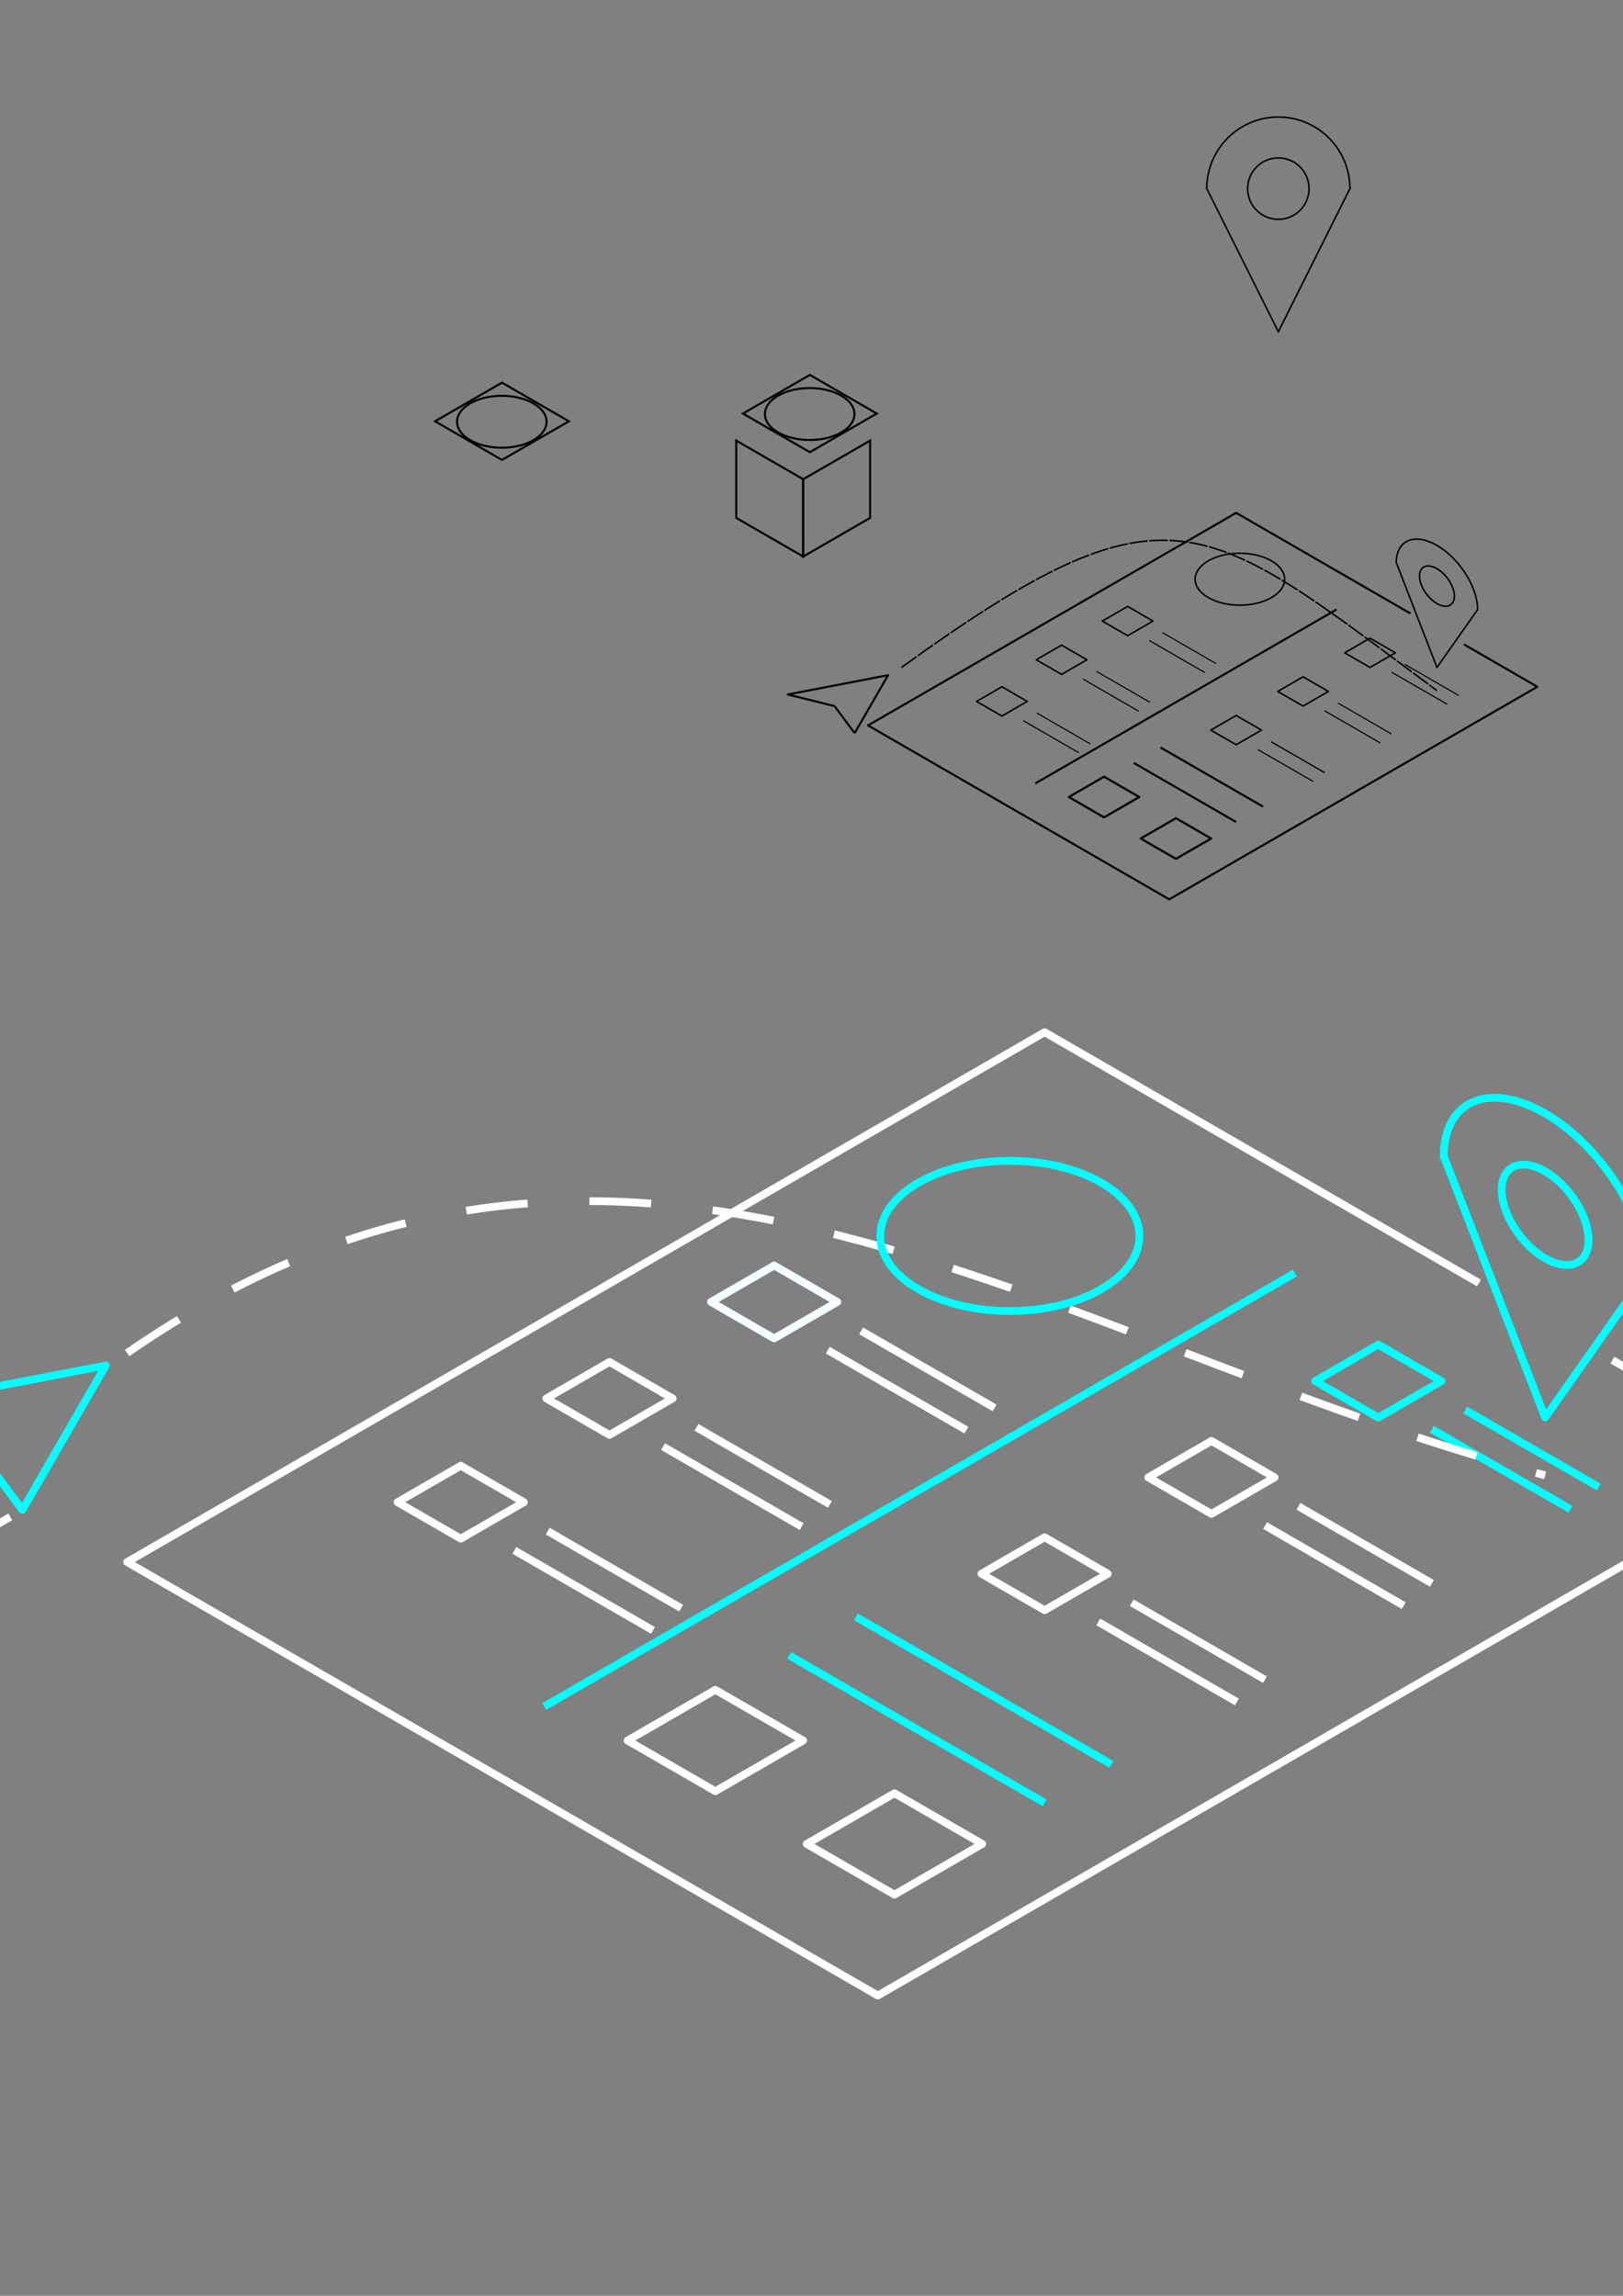 <?xml version="1.0" encoding="UTF-8" standalone="no"?>
<!-- Created with Inkscape (http://www.inkscape.org/) -->

<svg
   xmlns:dc="http://purl.org/dc/elements/1.1/"
   xmlns:cc="http://creativecommons.org/ns#"
   xmlns:rdf="http://www.w3.org/1999/02/22-rdf-syntax-ns#"
   xmlns:svg="http://www.w3.org/2000/svg"
   xmlns="http://www.w3.org/2000/svg"
   xmlns:sodipodi="http://sodipodi.sourceforge.net/DTD/sodipodi-0.dtd"
   xmlns:inkscape="http://www.inkscape.org/namespaces/inkscape"
   width="210mm"
   height="297mm"
   viewBox="0 0 210 297"
   version="1.1"
   id="svg8"
   inkscape:version="0.92.3 (2405546, 2018-03-11)"
   sodipodi:docname="drawing.svg">
  <rect x="0" y="0" width="210" height="297" fill="#808080" stroke="none"/>
  <defs
     id="defs2" />
  <sodipodi:namedview
     id="base"
     pagecolor="#ffffff"
     bordercolor="#666666"
     borderopacity="1.0"
     inkscape:pageopacity="0.0"
     inkscape:pageshadow="2"
     inkscape:zoom="0.32"
     inkscape:cx="716.82374"
     inkscape:cy="483.75304"
     inkscape:document-units="mm"
     inkscape:current-layer="layer1"
     showgrid="true"
     inkscape:snap-grids="true"
     showguides="true"
     inkscape:guide-bbox="true"
     inkscape:window-width="1295"
     inkscape:window-height="745"
     inkscape:window-x="63"
     inkscape:window-y="-8"
     inkscape:window-maximized="1">
    <inkscape:grid
       type="xygrid"
       id="grid815"
       dotted="false"
       enabled="false" />
    <inkscape:grid
       type="axonomgrid"
       id="grid4524"
       units="mm"
       empspacing="5"
       enabled="true" />
  </sodipodi:namedview>
  <g
     inkscape:label="Layer 1"
     inkscape:groupmode="layer"
     id="layer1">
    <path
       style="fill:none;stroke:#000000;stroke-width:0.265px;stroke-linecap:butt;stroke-linejoin:round;stroke-opacity:1"
       d="m 189.419,83.361 9.498,5.484 -47.631,27.5 -38.971,-22.5 47.631,-27.5 22.546,13.017"
       id="path4526"
       inkscape:connector-curvature="0"
       sodipodi:nodetypes="cccccc" />
    <path
       style="fill:none;stroke:#000000;stroke-width:0.2px;stroke-linecap:butt;stroke-linejoin:round;stroke-opacity:1"
       d="m 145.905,78.452 -3.279,1.893 3.279,1.893 3.279,-1.893 z"
       id="path4534"
       inkscape:connector-curvature="0"
       inkscape:transform-center-x="0.57662928"
       inkscape:transform-center-y="-6.4489983" />
    <ellipse
       style="opacity:1;fill:none;fill-opacity:1;stroke:#000000;stroke-width:0.2;stroke-linejoin:round;stroke-miterlimit:4;stroke-dasharray:none;stroke-dashoffset:0;stroke-opacity:1"
       id="path4551"
       cx="160.427"
       cy="74.931"
       rx="5.791"
       ry="3.357" />
    <path
       style="fill:none;stroke:#000000;stroke-width:0.147px;stroke-linecap:butt;stroke-linejoin:round;stroke-opacity:1"
       d="M 148.688,82.845 155.885,87"
       id="path4557"
       inkscape:connector-curvature="0"
       inkscape:transform-center-x="-4.6159009"
       inkscape:transform-center-y="-0.97806686" />
    <path
       inkscape:transform-center-y="-0.94157154"
       inkscape:transform-center-x="-4.443661"
       inkscape:connector-curvature="0"
       id="path4563"
       d="m 150.42,81.845 6.928,4"
       style="fill:none;stroke:#000000;stroke-width:0.141px;stroke-linecap:butt;stroke-linejoin:round;stroke-opacity:1" />
    <path
       style="fill:none;stroke:#000000;stroke-width:0.265px;stroke-linecap:butt;stroke-linejoin:round;stroke-opacity:1"
       d="M 172.937,78.845 133.965,101.345"
       id="path4565"
       inkscape:connector-curvature="0" />
    <path
       style="fill:none;stroke:#000000;stroke-width:0.2px;stroke-linecap:butt;stroke-linejoin:round;stroke-opacity:1"
       d="m 137.355,83.459 -3.279,1.893 3.279,1.893 3.279,-1.893 z"
       id="path4534-6"
       inkscape:connector-curvature="0"
       inkscape:transform-center-x="0.57662928"
       inkscape:transform-center-y="-6.4489983" />
    <path
       style="fill:none;stroke:#000000;stroke-width:0.147px;stroke-linecap:butt;stroke-linejoin:round;stroke-opacity:1"
       d="m 140.138,87.853 7.197,4.155"
       id="path4557-9"
       inkscape:connector-curvature="0"
       inkscape:transform-center-x="-4.6159009"
       inkscape:transform-center-y="-0.97806686" />
    <path
       inkscape:transform-center-y="-0.94157154"
       inkscape:transform-center-x="-4.443661"
       inkscape:connector-curvature="0"
       id="path4563-4"
       d="m 141.87,86.853 6.928,4"
       style="fill:none;stroke:#000000;stroke-width:0.141px;stroke-linecap:butt;stroke-linejoin:round;stroke-opacity:1" />
    <path
       style="fill:none;stroke:#000000;stroke-width:0.2px;stroke-linecap:butt;stroke-linejoin:round;stroke-opacity:1"
       d="m 129.635,88.845 -3.279,1.893 3.279,1.893 3.279,-1.893 z"
       id="path4534-8"
       inkscape:connector-curvature="0"
       inkscape:transform-center-x="0.57662928"
       inkscape:transform-center-y="-6.4489983" />
    <path
       style="fill:none;stroke:#000000;stroke-width:0.147px;stroke-linecap:butt;stroke-linejoin:round;stroke-opacity:1"
       d="m 132.418,93.238 7.197,4.155"
       id="path4557-6"
       inkscape:connector-curvature="0"
       inkscape:transform-center-x="-4.6159009"
       inkscape:transform-center-y="-0.97806686" />
    <path
       inkscape:transform-center-y="-0.94157154"
       inkscape:transform-center-x="-4.443661"
       inkscape:connector-curvature="0"
       id="path4563-0"
       d="m 134.15,92.238 6.928,4"
       style="fill:none;stroke:#000000;stroke-width:0.141px;stroke-linecap:butt;stroke-linejoin:round;stroke-opacity:1" />
    <path
       style="fill:none;stroke:#000000;stroke-width:0.2px;stroke-linecap:butt;stroke-linejoin:round;stroke-opacity:1"
       d="m 177.267,82.558 -3.279,1.893 3.279,1.893 3.279,-1.893 z"
       id="path4534-1"
       inkscape:connector-curvature="0"
       inkscape:transform-center-x="0.57662928"
       inkscape:transform-center-y="-6.4489983" />
    <path
       style="fill:none;stroke:#000000;stroke-width:0.147px;stroke-linecap:butt;stroke-linejoin:round;stroke-opacity:1"
       d="m 180.05,86.952 7.197,4.155"
       id="path4557-2"
       inkscape:connector-curvature="0"
       inkscape:transform-center-x="-4.6159009"
       inkscape:transform-center-y="-0.97806686" />
    <path
       inkscape:transform-center-y="-0.94157154"
       inkscape:transform-center-x="-4.443661"
       inkscape:connector-curvature="0"
       id="path4563-05"
       d="m 181.782,85.952 6.928,4"
       style="fill:none;stroke:#000000;stroke-width:0.141px;stroke-linecap:butt;stroke-linejoin:round;stroke-opacity:1" />
    <path
       style="fill:none;stroke:#000000;stroke-width:0.2px;stroke-linecap:butt;stroke-linejoin:round;stroke-opacity:1"
       d="m 168.606,87.558 -3.279,1.893 3.279,1.893 3.279,-1.893 z"
       id="path4534-65"
       inkscape:connector-curvature="0"
       inkscape:transform-center-x="0.57662928"
       inkscape:transform-center-y="-6.4489983" />
    <path
       style="fill:none;stroke:#000000;stroke-width:0.147px;stroke-linecap:butt;stroke-linejoin:round;stroke-opacity:1"
       d="m 171.389,91.952 7.197,4.155"
       id="path4557-95"
       inkscape:connector-curvature="0"
       inkscape:transform-center-x="-4.6159009"
       inkscape:transform-center-y="-0.97806686" />
    <path
       inkscape:transform-center-y="-0.94157154"
       inkscape:transform-center-x="-4.443661"
       inkscape:connector-curvature="0"
       id="path4563-1"
       d="m 173.121,90.952 6.928,4"
       style="fill:none;stroke:#000000;stroke-width:0.141px;stroke-linecap:butt;stroke-linejoin:round;stroke-opacity:1" />
    <path
       inkscape:transform-center-y="-6.4489983"
       inkscape:transform-center-x="0.57662928"
       inkscape:connector-curvature="0"
       id="path4618"
       d="m 159.946,92.558 -3.279,1.893 3.279,1.893 3.279,-1.893 z"
       style="fill:none;stroke:#000000;stroke-width:0.2px;stroke-linecap:butt;stroke-linejoin:round;stroke-opacity:1" />
    <path
       inkscape:transform-center-y="-0.97806686"
       inkscape:transform-center-x="-4.6159009"
       inkscape:connector-curvature="0"
       id="path4620"
       d="m 162.729,96.952 7.197,4.155"
       style="fill:none;stroke:#000000;stroke-width:0.147px;stroke-linecap:butt;stroke-linejoin:round;stroke-opacity:1" />
    <path
       style="fill:none;stroke:#000000;stroke-width:0.141px;stroke-linecap:butt;stroke-linejoin:round;stroke-opacity:1"
       d="m 164.461,95.952 6.928,4"
       id="path4622"
       inkscape:connector-curvature="0"
       inkscape:transform-center-x="-4.443661"
       inkscape:transform-center-y="-0.94157154" />
    <path
       style="fill:none;stroke:#000000;stroke-width:0.278px;stroke-linecap:butt;stroke-linejoin:round;stroke-opacity:1"
       d="m 142.853,100.476 -4.557,2.631 4.557,2.631 4.557,-2.631 z"
       id="path4624"
       inkscape:connector-curvature="0"
       inkscape:transform-center-x="0.80132912"
       inkscape:transform-center-y="-8.9620282" />
    <path
       inkscape:transform-center-y="-8.9620282"
       inkscape:transform-center-x="0.80132912"
       inkscape:connector-curvature="0"
       id="path4626"
       d="m 152.152,105.845 -4.557,2.631 4.557,2.631 4.557,-2.631 z"
       style="fill:none;stroke:#000000;stroke-width:0.278px;stroke-linecap:butt;stroke-linejoin:round;stroke-opacity:1" />
    <path
       inkscape:transform-center-y="-0.94157154"
       inkscape:transform-center-x="-4.443661"
       inkscape:connector-curvature="0"
       id="path4628"
       d="m 164.461,95.952 6.928,4"
       style="fill:none;stroke:#000000;stroke-width:0.141px;stroke-linecap:butt;stroke-linejoin:round;stroke-opacity:1" />
    <path
       inkscape:transform-center-y="-1.8019417"
       inkscape:transform-center-x="-8.5041079"
       inkscape:connector-curvature="0"
       id="path4620-2"
       d="m 146.687,98.69 13.259,7.655"
       style="fill:none;stroke:#000000;stroke-width:0.27px;stroke-linecap:butt;stroke-linejoin:round;stroke-opacity:1" />
    <path
       id="path4665"
       style="fill:none;stroke:#000000;stroke-width:0.265px;stroke-linecap:butt;stroke-linejoin:miter;stroke-opacity:1"
       d="m 96.129,53.5 8.66,-5 8.66,5 -8.66,5 z m 14.428,0.063 a 5.791,3.357 0 0 1 -5.791,3.357 5.791,3.357 0 0 1 -5.791,-3.357 5.791,3.357 0 0 1 5.791,-3.357 5.791,3.357 0 0 1 5.791,3.357 z"
       inkscape:connector-curvature="0" />
    <path
       style="fill:none;stroke:#000000;stroke-width:0.265px;stroke-linecap:butt;stroke-linejoin:miter;stroke-opacity:1"
       d="M 95.263,57 V 67 l 8.66,5 V 62 Z"
       id="path4667"
       inkscape:connector-curvature="0" />
    <path
       style="fill:none;stroke:#000000;stroke-width:0.265px;stroke-linecap:butt;stroke-linejoin:miter;stroke-opacity:1"
       d="M 103.923,72 112.583,67 V 57 L 103.923,62 Z"
       id="path4669"
       inkscape:connector-curvature="0" />
    <path
       d="m 56.292,54.5 8.66,-5 8.66,5 -8.66,5 z m 14.428,0.063 a 5.791,3.357 0 0 1 -5.791,3.357 5.791,3.357 0 0 1 -5.791,-3.357 5.791,3.357 0 0 1 5.791,-3.357 5.791,3.357 0 0 1 5.791,3.357 z"
       style="fill:none;stroke:#000000;stroke-width:0.265px;stroke-linecap:butt;stroke-linejoin:miter;stroke-opacity:1"
       id="path4688"
       inkscape:connector-curvature="0" />
    <path
       style="fill:none;stroke:#000000;stroke-width:0.27px;stroke-linecap:butt;stroke-linejoin:round;stroke-opacity:1"
       d="m 150.151,96.69 13.259,7.655"
       id="path4712"
       inkscape:connector-curvature="0"
       inkscape:transform-center-x="-8.5041079"
       inkscape:transform-center-y="-1.8019417" />
    <path
       style="opacity:1;fill:none;fill-opacity:1;stroke:#000000;stroke-width:0.2;stroke-miterlimit:4;stroke-dasharray:none;stroke-dashoffset:0;stroke-opacity:1"
       d="m 165.194,15.143 a 9.26,9.26 0 0 0 -4.413,1.234 9.26,9.26 0 0 0 -4.637,8.024 h -0.001 l 0.001,0.002 a 9.26,9.26 0 0 0 -0.001,0.023 h 0.013 l 9.248,18.496 9.222,-18.443 h 0.038 a 9.26,9.26 0 0 0 -0.001,-0.074 l 0.002,-0.004 h -0.002 a 9.26,9.26 0 0 0 -4.591,-7.998 9.26,9.26 0 0 0 -4.877,-1.26 z"
       id="path4716"
       inkscape:connector-curvature="0" />
    <path
       style="opacity:1;fill:none;fill-opacity:1;stroke:#000000;stroke-width:0.2;stroke-miterlimit:4;stroke-dasharray:none;stroke-dashoffset:0;stroke-opacity:1"
       id="path4721"
       sodipodi:type="arc"
       sodipodi:cx="165.40335"
       sodipodi:cy="24.40118"
       sodipodi:rx="3.96875"
       sodipodi:ry="3.96875"
       sodipodi:start="4.846444e-005"
       sodipodi:end="6.2831802"
       sodipodi:open="true"
       d="m 169.372,24.401 a 3.969,3.969 0 0 1 -3.969,3.969 3.969,3.969 0 0 1 -3.969,-3.969 3.969,3.969 0 0 1 3.969,-3.969 3.969,3.969 0 0 1 3.969,3.969" />
    <path
       id="path4725"
       style="opacity:1;fill:none;fill-opacity:1;stroke:#000000;stroke-width:0.2;stroke-linejoin:round;stroke-miterlimit:4;stroke-dasharray:none;stroke-dashoffset:0;stroke-opacity:1"
       d="m 183.672,74.52 a 2.998,1.696 53.051 0 0 2.255,3.557 2.998,1.696 53.051 0 0 2.255,-0.953 2.998,1.696 53.051 0 0 -2.255,-3.557 2.998,1.696 53.051 0 0 -2.255,0.953 m 2.374,-3.889 a 6.995,3.957 53.051 0 1 2.507,2.148 6.995,3.957 53.051 0 1 2.635,6.08 l 5.7e-4,3.28e-4 -5.7e-4,8.52e-4 a 6.995,3.957 53.051 0 1 5.7e-4,0.014 l -0.007,-0.004 -5.254,7.475 -5.239,-13.503 -0.022,-0.013 a 6.995,3.957 53.051 0 1 5.7e-4,-0.042 l -0.001,-0.003 0.001,6.82e-4 a 6.995,3.957 53.051 0 1 2.608,-3.038 6.995,3.957 53.051 0 1 2.771,0.884 z"
       inkscape:connector-curvature="0" />
    <path
       style="fill:none;stroke:#000000;stroke-width:0.265px;stroke-linecap:butt;stroke-linejoin:round;stroke-opacity:1"
       d="m 110.583,94.845 4.33,-7.5 -12.99,2.5 6.062,1.5"
       id="path4737"
       inkscape:connector-curvature="0"
       sodipodi:nodetypes="cccc" />
    <path
       style="fill:none;stroke:#000000;stroke-width:0.2;stroke-linecap:butt;stroke-linejoin:round;stroke-miterlimit:4;stroke-dasharray:2.4, 0.2;stroke-dashoffset:0;stroke-opacity:1"
       d="m 116.645,86.345 c 34.641,-25 38.971,-19.5 69.282,3"
       id="path873"
       inkscape:connector-curvature="0"
       sodipodi:nodetypes="cc" />
    <path
       style="fill:none;stroke:#000000;stroke-width:0.265;stroke-linecap:butt;stroke-linejoin:miter;stroke-miterlimit:4;stroke-dasharray:none;stroke-dashoffset:0;stroke-opacity:1"
       d="m 107.985,91.345 2.598,3.5"
       id="path875"
       inkscape:connector-curvature="0"
       sodipodi:nodetypes="cc" />
    <path
       style="fill:none;stroke:#ffffff;stroke-width:1;stroke-linecap:butt;stroke-linejoin:round;stroke-miterlimit:4;stroke-dasharray:none;stroke-dashoffset:0;stroke-opacity:1"
       d="m 208.627,175.947 23.674,13.668 -118.721,68.543 -97.135,-56.081 118.721,-68.544 56.195,32.444"
       id="path4526-4"
       inkscape:connector-curvature="0"
       sodipodi:nodetypes="cccccc"
       inkscape:export-filename="C:\Users\Luca\Desktop\Prova\img\visualDescription.png"
       inkscape:export-xdpi="96"
       inkscape:export-ydpi="96" />
    <path
       style="fill:none;stroke:#f5ffff;stroke-width:1;stroke-linecap:butt;stroke-linejoin:round;stroke-miterlimit:4;stroke-dasharray:none;stroke-dashoffset:0;stroke-opacity:1"
       d="m 100.168,163.71 -8.174,4.719 8.174,4.719 8.174,-4.719 z"
       id="path4534-0"
       inkscape:connector-curvature="0"
       inkscape:transform-center-x="1.4372436"
       inkscape:transform-center-y="-16.074058"
       inkscape:export-filename="C:\Users\Luca\Desktop\Prova\img\visualDescription.png"
       inkscape:export-xdpi="96"
       inkscape:export-ydpi="96" />
    <path
       style="opacity:1;fill:none;fill-opacity:1;stroke:#00ffff;stroke-width:0.2;stroke-linejoin:round;stroke-miterlimit:4;stroke-dasharray:none;stroke-dashoffset:0;stroke-opacity:1"
       id="path4551-5"
       ry="3.357"
       rx="5.791"
       cy="179.431"
       cx="113.064"
       inkscape:export-filename="C:\Users\Luca\Desktop\Prova\img\visualDescription.png"
       inkscape:export-xdpi="96"
       inkscape:export-ydpi="96" />
    <path
       style="fill:none;stroke:#ffffff;stroke-width:1;stroke-linecap:butt;stroke-linejoin:round;stroke-miterlimit:4;stroke-dasharray:none;stroke-dashoffset:0;stroke-opacity:1"
       d="m 107.104,174.66 17.938,10.356"
       id="path4557-0"
       inkscape:connector-curvature="0"
       inkscape:transform-center-x="-11.505085"
       inkscape:transform-center-y="-2.4378222"
       inkscape:export-filename="C:\Users\Luca\Desktop\Prova\img\visualDescription.png"
       inkscape:export-xdpi="96"
       inkscape:export-ydpi="96" />
    <path
       inkscape:transform-center-y="-2.3468562"
       inkscape:transform-center-x="-11.075777"
       inkscape:connector-curvature="0"
       id="path4563-3"
       d="m 111.421,172.168 17.268,9.97"
       style="fill:none;stroke:#ffffff;stroke-width:1;stroke-linecap:butt;stroke-linejoin:round;stroke-miterlimit:4;stroke-dasharray:none;stroke-dashoffset:0;stroke-opacity:1"
       inkscape:export-filename="C:\Users\Luca\Desktop\Prova\img\visualDescription.png"
       inkscape:export-xdpi="96"
       inkscape:export-ydpi="96" />
    <path
       style="fill:none;stroke:#00ffff;stroke-width:1;stroke-linecap:butt;stroke-linejoin:round;stroke-miterlimit:4;stroke-dasharray:none;stroke-dashoffset:0;stroke-opacity:1"
       d="M 167.544,164.69 70.409,220.771"
       id="path4565-2"
       inkscape:connector-curvature="0"
       inkscape:export-filename="C:\Users\Luca\Desktop\Prova\img\visualDescription.png"
       inkscape:export-xdpi="96"
       inkscape:export-ydpi="96" />
    <path
       style="fill:none;stroke:#ffffff;stroke-width:1;stroke-linecap:butt;stroke-linejoin:round;stroke-miterlimit:4;stroke-dasharray:none;stroke-dashoffset:0;stroke-opacity:1"
       d="m 78.858,176.192 -8.174,4.719 8.174,4.719 8.174,-4.719 z"
       id="path4534-6-0"
       inkscape:connector-curvature="0"
       inkscape:transform-center-x="1.4372423"
       inkscape:transform-center-y="-16.074055"
       inkscape:export-filename="C:\Users\Luca\Desktop\Prova\img\visualDescription.png"
       inkscape:export-xdpi="96"
       inkscape:export-ydpi="96" />
    <path
       style="fill:none;stroke:#ffffff;stroke-width:1;stroke-linecap:butt;stroke-linejoin:round;stroke-miterlimit:4;stroke-dasharray:none;stroke-dashoffset:0;stroke-opacity:1"
       d="m 85.794,187.142 17.938,10.356"
       id="path4557-9-3"
       inkscape:connector-curvature="0"
       inkscape:transform-center-x="-11.505084"
       inkscape:transform-center-y="-2.4378238"
       inkscape:export-filename="C:\Users\Luca\Desktop\Prova\img\visualDescription.png"
       inkscape:export-xdpi="96"
       inkscape:export-ydpi="96" />
    <path
       inkscape:transform-center-y="-2.3468578"
       inkscape:transform-center-x="-11.075778"
       inkscape:connector-curvature="0"
       id="path4563-4-4"
       d="m 90.111,184.65 17.268,9.97"
       style="fill:none;stroke:#ffffff;stroke-width:1;stroke-linecap:butt;stroke-linejoin:round;stroke-miterlimit:4;stroke-dasharray:none;stroke-dashoffset:0;stroke-opacity:1"
       inkscape:export-filename="C:\Users\Luca\Desktop\Prova\img\visualDescription.png"
       inkscape:export-xdpi="96"
       inkscape:export-ydpi="96" />
    <path
       style="fill:none;stroke:#ffffff;stroke-width:1;stroke-linecap:butt;stroke-linejoin:round;stroke-miterlimit:4;stroke-dasharray:none;stroke-dashoffset:0;stroke-opacity:1"
       d="m 59.616,189.615 -8.174,4.719 8.174,4.719 8.174,-4.719 z"
       id="path4534-8-5"
       inkscape:connector-curvature="0"
       inkscape:transform-center-x="1.4372425"
       inkscape:transform-center-y="-16.074059"
       inkscape:export-filename="C:\Users\Luca\Desktop\Prova\img\visualDescription.png"
       inkscape:export-xdpi="96"
       inkscape:export-ydpi="96" />
    <path
       style="fill:none;stroke:#ffffff;stroke-width:1;stroke-linecap:butt;stroke-linejoin:round;stroke-miterlimit:4;stroke-dasharray:none;stroke-dashoffset:0;stroke-opacity:1"
       d="m 66.552,200.565 17.938,10.356"
       id="path4557-6-0"
       inkscape:connector-curvature="0"
       inkscape:transform-center-x="-11.505082"
       inkscape:transform-center-y="-2.4378234"
       inkscape:export-filename="C:\Users\Luca\Desktop\Prova\img\visualDescription.png"
       inkscape:export-xdpi="96"
       inkscape:export-ydpi="96" />
    <path
       inkscape:transform-center-y="-2.3468574"
       inkscape:transform-center-x="-11.075776"
       inkscape:connector-curvature="0"
       id="path4563-0-7"
       d="m 70.869,198.073 17.268,9.97"
       style="fill:none;stroke:#ffffff;stroke-width:1;stroke-linecap:butt;stroke-linejoin:round;stroke-miterlimit:4;stroke-dasharray:none;stroke-dashoffset:0;stroke-opacity:1"
       inkscape:export-filename="C:\Users\Luca\Desktop\Prova\img\visualDescription.png"
       inkscape:export-xdpi="96"
       inkscape:export-ydpi="96" />
    <path
       style="fill:none;stroke:#04ffff;stroke-width:1;stroke-linecap:butt;stroke-linejoin:round;stroke-miterlimit:4;stroke-dasharray:none;stroke-dashoffset:0;stroke-opacity:1"
       d="m 178.337,173.946 -8.174,4.719 8.174,4.719 8.174,-4.719 z"
       id="path4534-1-8"
       inkscape:connector-curvature="0"
       inkscape:transform-center-x="1.4372452"
       inkscape:transform-center-y="-16.074058"
       inkscape:export-filename="C:\Users\Luca\Desktop\Prova\img\visualDescription.png"
       inkscape:export-xdpi="96"
       inkscape:export-ydpi="96" />
    <path
       style="fill:none;stroke:#00ffff;stroke-width:1;stroke-linecap:butt;stroke-linejoin:round;stroke-miterlimit:4;stroke-dasharray:none;stroke-dashoffset:0;stroke-opacity:1"
       d="m 185.273,184.896 17.938,10.356"
       id="path4557-2-7"
       inkscape:connector-curvature="0"
       inkscape:transform-center-x="-11.505083"
       inkscape:transform-center-y="-2.4378171"
       inkscape:export-filename="C:\Users\Luca\Desktop\Prova\img\visualDescription.png"
       inkscape:export-xdpi="96"
       inkscape:export-ydpi="96" />
    <path
       inkscape:transform-center-y="-2.3468561"
       inkscape:transform-center-x="-11.075778"
       inkscape:connector-curvature="0"
       id="path4563-05-3"
       d="m 189.59,182.404 17.268,9.97"
       style="fill:none;stroke:#00ffff;stroke-width:1;stroke-linecap:butt;stroke-linejoin:round;stroke-miterlimit:4;stroke-dasharray:none;stroke-dashoffset:0;stroke-opacity:1"
       inkscape:export-filename="C:\Users\Luca\Desktop\Prova\img\visualDescription.png"
       inkscape:export-xdpi="96"
       inkscape:export-ydpi="96" />
    <path
       style="fill:none;stroke:#ffffff;stroke-width:1;stroke-linecap:butt;stroke-linejoin:round;stroke-miterlimit:4;stroke-dasharray:none;stroke-dashoffset:0;stroke-opacity:1"
       d="m 156.751,186.408 -8.174,4.719 8.174,4.719 8.174,-4.719 z"
       id="path4534-65-5"
       inkscape:connector-curvature="0"
       inkscape:transform-center-x="1.4372395"
       inkscape:transform-center-y="-16.074058"
       inkscape:export-filename="C:\Users\Luca\Desktop\Prova\img\visualDescription.png"
       inkscape:export-xdpi="96"
       inkscape:export-ydpi="96" />
    <path
       style="fill:none;stroke:#ffffff;stroke-width:1;stroke-linecap:butt;stroke-linejoin:round;stroke-miterlimit:4;stroke-dasharray:none;stroke-dashoffset:0;stroke-opacity:1"
       d="m 163.687,197.358 17.938,10.356"
       id="path4557-95-2"
       inkscape:connector-curvature="0"
       inkscape:transform-center-x="-11.505084"
       inkscape:transform-center-y="-2.4378223"
       inkscape:export-filename="C:\Users\Luca\Desktop\Prova\img\visualDescription.png"
       inkscape:export-xdpi="96"
       inkscape:export-ydpi="96" />
    <path
       inkscape:transform-center-y="-2.3468564"
       inkscape:transform-center-x="-11.075774"
       inkscape:connector-curvature="0"
       id="path4563-1-3"
       d="m 168.004,194.866 17.268,9.97"
       style="fill:none;stroke:#ffffff;stroke-width:1;stroke-linecap:butt;stroke-linejoin:round;stroke-miterlimit:4;stroke-dasharray:none;stroke-dashoffset:0;stroke-opacity:1"
       inkscape:export-filename="C:\Users\Luca\Desktop\Prova\img\visualDescription.png"
       inkscape:export-xdpi="96"
       inkscape:export-ydpi="96" />
    <path
       inkscape:transform-center-y="-16.074058"
       inkscape:transform-center-x="1.4372412"
       inkscape:connector-curvature="0"
       id="path4618-6"
       d="m 135.165,198.871 -8.174,4.719 8.174,4.719 8.174,-4.719 z"
       style="fill:none;stroke:#ffffff;stroke-width:1;stroke-linecap:butt;stroke-linejoin:round;stroke-miterlimit:4;stroke-dasharray:none;stroke-dashoffset:0;stroke-opacity:1"
       inkscape:export-filename="C:\Users\Luca\Desktop\Prova\img\visualDescription.png"
       inkscape:export-xdpi="96"
       inkscape:export-ydpi="96" />
    <path
       inkscape:transform-center-y="-2.4378176"
       inkscape:transform-center-x="-11.50508"
       inkscape:connector-curvature="0"
       id="path4620-0"
       d="m 142.102,209.821 17.938,10.356"
       style="fill:none;stroke:#ffffff;stroke-width:1;stroke-linecap:butt;stroke-linejoin:round;stroke-miterlimit:4;stroke-dasharray:none;stroke-dashoffset:0;stroke-opacity:1"
       inkscape:export-filename="C:\Users\Luca\Desktop\Prova\img\visualDescription.png"
       inkscape:export-xdpi="96"
       inkscape:export-ydpi="96" />
    <path
       style="fill:none;stroke:#000000;stroke-width:1;stroke-linecap:butt;stroke-linejoin:round;stroke-miterlimit:4;stroke-dasharray:none;stroke-dashoffset:0;stroke-opacity:1"
       d="m 146.419,207.328 17.268,9.97"
       id="path4622-5"
       inkscape:connector-curvature="0"
       inkscape:transform-center-x="-11.075777"
       inkscape:transform-center-y="-2.3468566"
       inkscape:export-filename="C:\Users\Luca\Desktop\Prova\img\visualDescription.png"
       inkscape:export-xdpi="96"
       inkscape:export-ydpi="96" />
    <path
       style="fill:none;stroke:#ffffff;stroke-width:1;stroke-linecap:butt;stroke-linejoin:round;stroke-miterlimit:4;stroke-dasharray:none;stroke-dashoffset:0;stroke-opacity:1"
       d="m 92.56,218.606 -11.359,6.558 11.359,6.558 11.359,-6.558 z"
       id="path4624-4"
       inkscape:connector-curvature="0"
       inkscape:transform-center-x="1.9973018"
       inkscape:transform-center-y="-22.337759"
       inkscape:export-filename="C:\Users\Luca\Desktop\Prova\img\visualDescription.png"
       inkscape:export-xdpi="96"
       inkscape:export-ydpi="96" />
    <path
       inkscape:transform-center-y="-22.337758"
       inkscape:transform-center-x="1.9973078"
       inkscape:connector-curvature="0"
       id="path4626-0"
       d="m 115.738,231.987 -11.359,6.558 11.359,6.558 11.359,-6.558 z"
       style="fill:none;stroke:#ffffff;stroke-width:1;stroke-linecap:butt;stroke-linejoin:round;stroke-miterlimit:4;stroke-dasharray:none;stroke-dashoffset:0;stroke-opacity:1"
       inkscape:export-filename="C:\Users\Luca\Desktop\Prova\img\visualDescription.png"
       inkscape:export-xdpi="96"
       inkscape:export-ydpi="96" />
    <path
       inkscape:transform-center-y="-2.3468566"
       inkscape:transform-center-x="-11.075777"
       inkscape:connector-curvature="0"
       id="path4628-9"
       d="m 146.419,207.328 17.268,9.97"
       style="fill:none;stroke:#ffffff;stroke-width:1;stroke-linecap:butt;stroke-linejoin:round;stroke-miterlimit:4;stroke-dasharray:none;stroke-dashoffset:0;stroke-opacity:1"
       inkscape:export-filename="C:\Users\Luca\Desktop\Prova\img\visualDescription.png"
       inkscape:export-xdpi="96"
       inkscape:export-ydpi="96" />
    <path
       inkscape:transform-center-y="-4.4913212"
       inkscape:transform-center-x="-21.196394"
       inkscape:connector-curvature="0"
       id="path4620-2-4"
       d="m 102.118,214.154 33.048,19.08"
       style="fill:none;stroke:#00ffff;stroke-width:1;stroke-linecap:butt;stroke-linejoin:round;stroke-miterlimit:4;stroke-dasharray:none;stroke-dashoffset:0;stroke-opacity:1"
       inkscape:export-filename="C:\Users\Luca\Desktop\Prova\img\visualDescription.png"
       inkscape:export-xdpi="96"
       inkscape:export-ydpi="96" />
    <path
       style="fill:none;stroke:#00ffff;stroke-width:1;stroke-linecap:butt;stroke-linejoin:round;stroke-miterlimit:4;stroke-dasharray:none;stroke-dashoffset:0;stroke-opacity:1"
       d="m 110.752,209.169 33.048,19.08"
       id="path4712-0"
       inkscape:connector-curvature="0"
       inkscape:transform-center-x="-21.196394"
       inkscape:transform-center-y="-4.4913232"
       inkscape:export-filename="C:\Users\Luca\Desktop\Prova\img\visualDescription.png"
       inkscape:export-xdpi="96"
       inkscape:export-ydpi="96" />
    <path
       id="path4725-0"
       style="opacity:1;fill:none;fill-opacity:1;stroke:#00ffff;stroke-width:1;stroke-linejoin:round;stroke-miterlimit:4;stroke-dasharray:none;stroke-dashoffset:0;stroke-opacity:1"
       d="m 194.301,153.911 a 7.472,4.227 53.051 0 0 5.621,8.865 7.472,4.227 53.051 0 0 5.62,-2.376 7.472,4.227 53.051 0 0 -5.62,-8.865 7.472,4.227 53.051 0 0 -5.62,2.375 m 5.917,-9.694 a 17.435,9.864 53.051 0 1 6.25,5.355 17.435,9.864 53.051 0 1 6.567,15.155 l 10e-4,7.9e-4 -10e-4,0.002 a 17.435,9.864 53.051 0 1 10e-4,0.034 l -0.017,-0.01 -13.096,18.631 -13.059,-33.657 -0.054,-0.031 a 17.435,9.864 53.051 0 1 0.001,-0.104 l -0.002,-0.007 0.002,0.002 a 17.435,9.864 53.051 0 1 6.501,-7.573 17.435,9.864 53.051 0 1 6.907,2.204 z"
       inkscape:connector-curvature="0"
       inkscape:export-filename="C:\Users\Luca\Desktop\Prova\img\visualDescription.png"
       inkscape:export-xdpi="96"
       inkscape:export-ydpi="96" />
    <path
       style="fill:none;stroke:#00ffff;stroke-width:1;stroke-linecap:butt;stroke-linejoin:round;stroke-miterlimit:4;stroke-dasharray:none;stroke-dashoffset:0;stroke-opacity:1"
       d="m 2.895,195.337 10.793,-18.694 -32.378,6.231 15.11,3.739 z"
       id="path4737-3"
       inkscape:connector-curvature="0"
       sodipodi:nodetypes="cccc"
       inkscape:export-filename="C:\Users\Luca\Desktop\Prova\img\visualDescription.png"
       inkscape:export-xdpi="96"
       inkscape:export-ydpi="96" />
    <path
       style="fill:none;stroke:#ffffff;stroke-width:1;stroke-linecap:butt;stroke-linejoin:round;stroke-miterlimit:4;stroke-dasharray:8,8;stroke-dashoffset:0;stroke-opacity:1"
       d="m 16.445,175.043 c 64.757,-44.865 118.721,-1.246 183.477,15.818"
       id="path873-3"
       inkscape:connector-curvature="0"
       sodipodi:nodetypes="cc"
       inkscape:export-filename="C:\Users\Luca\Desktop\Prova\img\visualDescription.png"
       inkscape:export-xdpi="96"
       inkscape:export-ydpi="96" />
    <path
       style="fill:none;stroke:#ffffff;stroke-width:1;stroke-linecap:butt;stroke-linejoin:miter;stroke-miterlimit:4;stroke-dasharray:8,8;stroke-dashoffset:0;stroke-opacity:1"
       d="m -20.251,183.767 -17.268,9.97"
       id="path979"
       inkscape:connector-curvature="0"
       inkscape:export-filename="C:\Users\Luca\Desktop\Prova\img\visualDescription.png"
       inkscape:export-xdpi="96"
       inkscape:export-ydpi="96" />
    <path
       inkscape:connector-curvature="0"
       id="path981"
       d="m 1.335,196.229 -17.268,9.97"
       style="fill:none;stroke:#ffffff;stroke-width:1;stroke-linecap:butt;stroke-linejoin:miter;stroke-miterlimit:4;stroke-dasharray:8,8;stroke-dashoffset:0;stroke-opacity:1"
       inkscape:export-filename="C:\Users\Luca\Desktop\Prova\img\visualDescription.png"
       inkscape:export-xdpi="96"
       inkscape:export-ydpi="96" />
    <ellipse
       ry="9.718"
       rx="16.764"
       cy="159.887"
       cx="130.661"
       id="ellipse896"
       style="opacity:1;fill:none;fill-opacity:1;stroke:#00fffe;stroke-width:1;stroke-linejoin:round;stroke-miterlimit:4;stroke-dasharray:none;stroke-dashoffset:0;stroke-opacity:1"
       inkscape:export-xdpi="96"
       inkscape:export-ydpi="96" />
  </g>
</svg>
